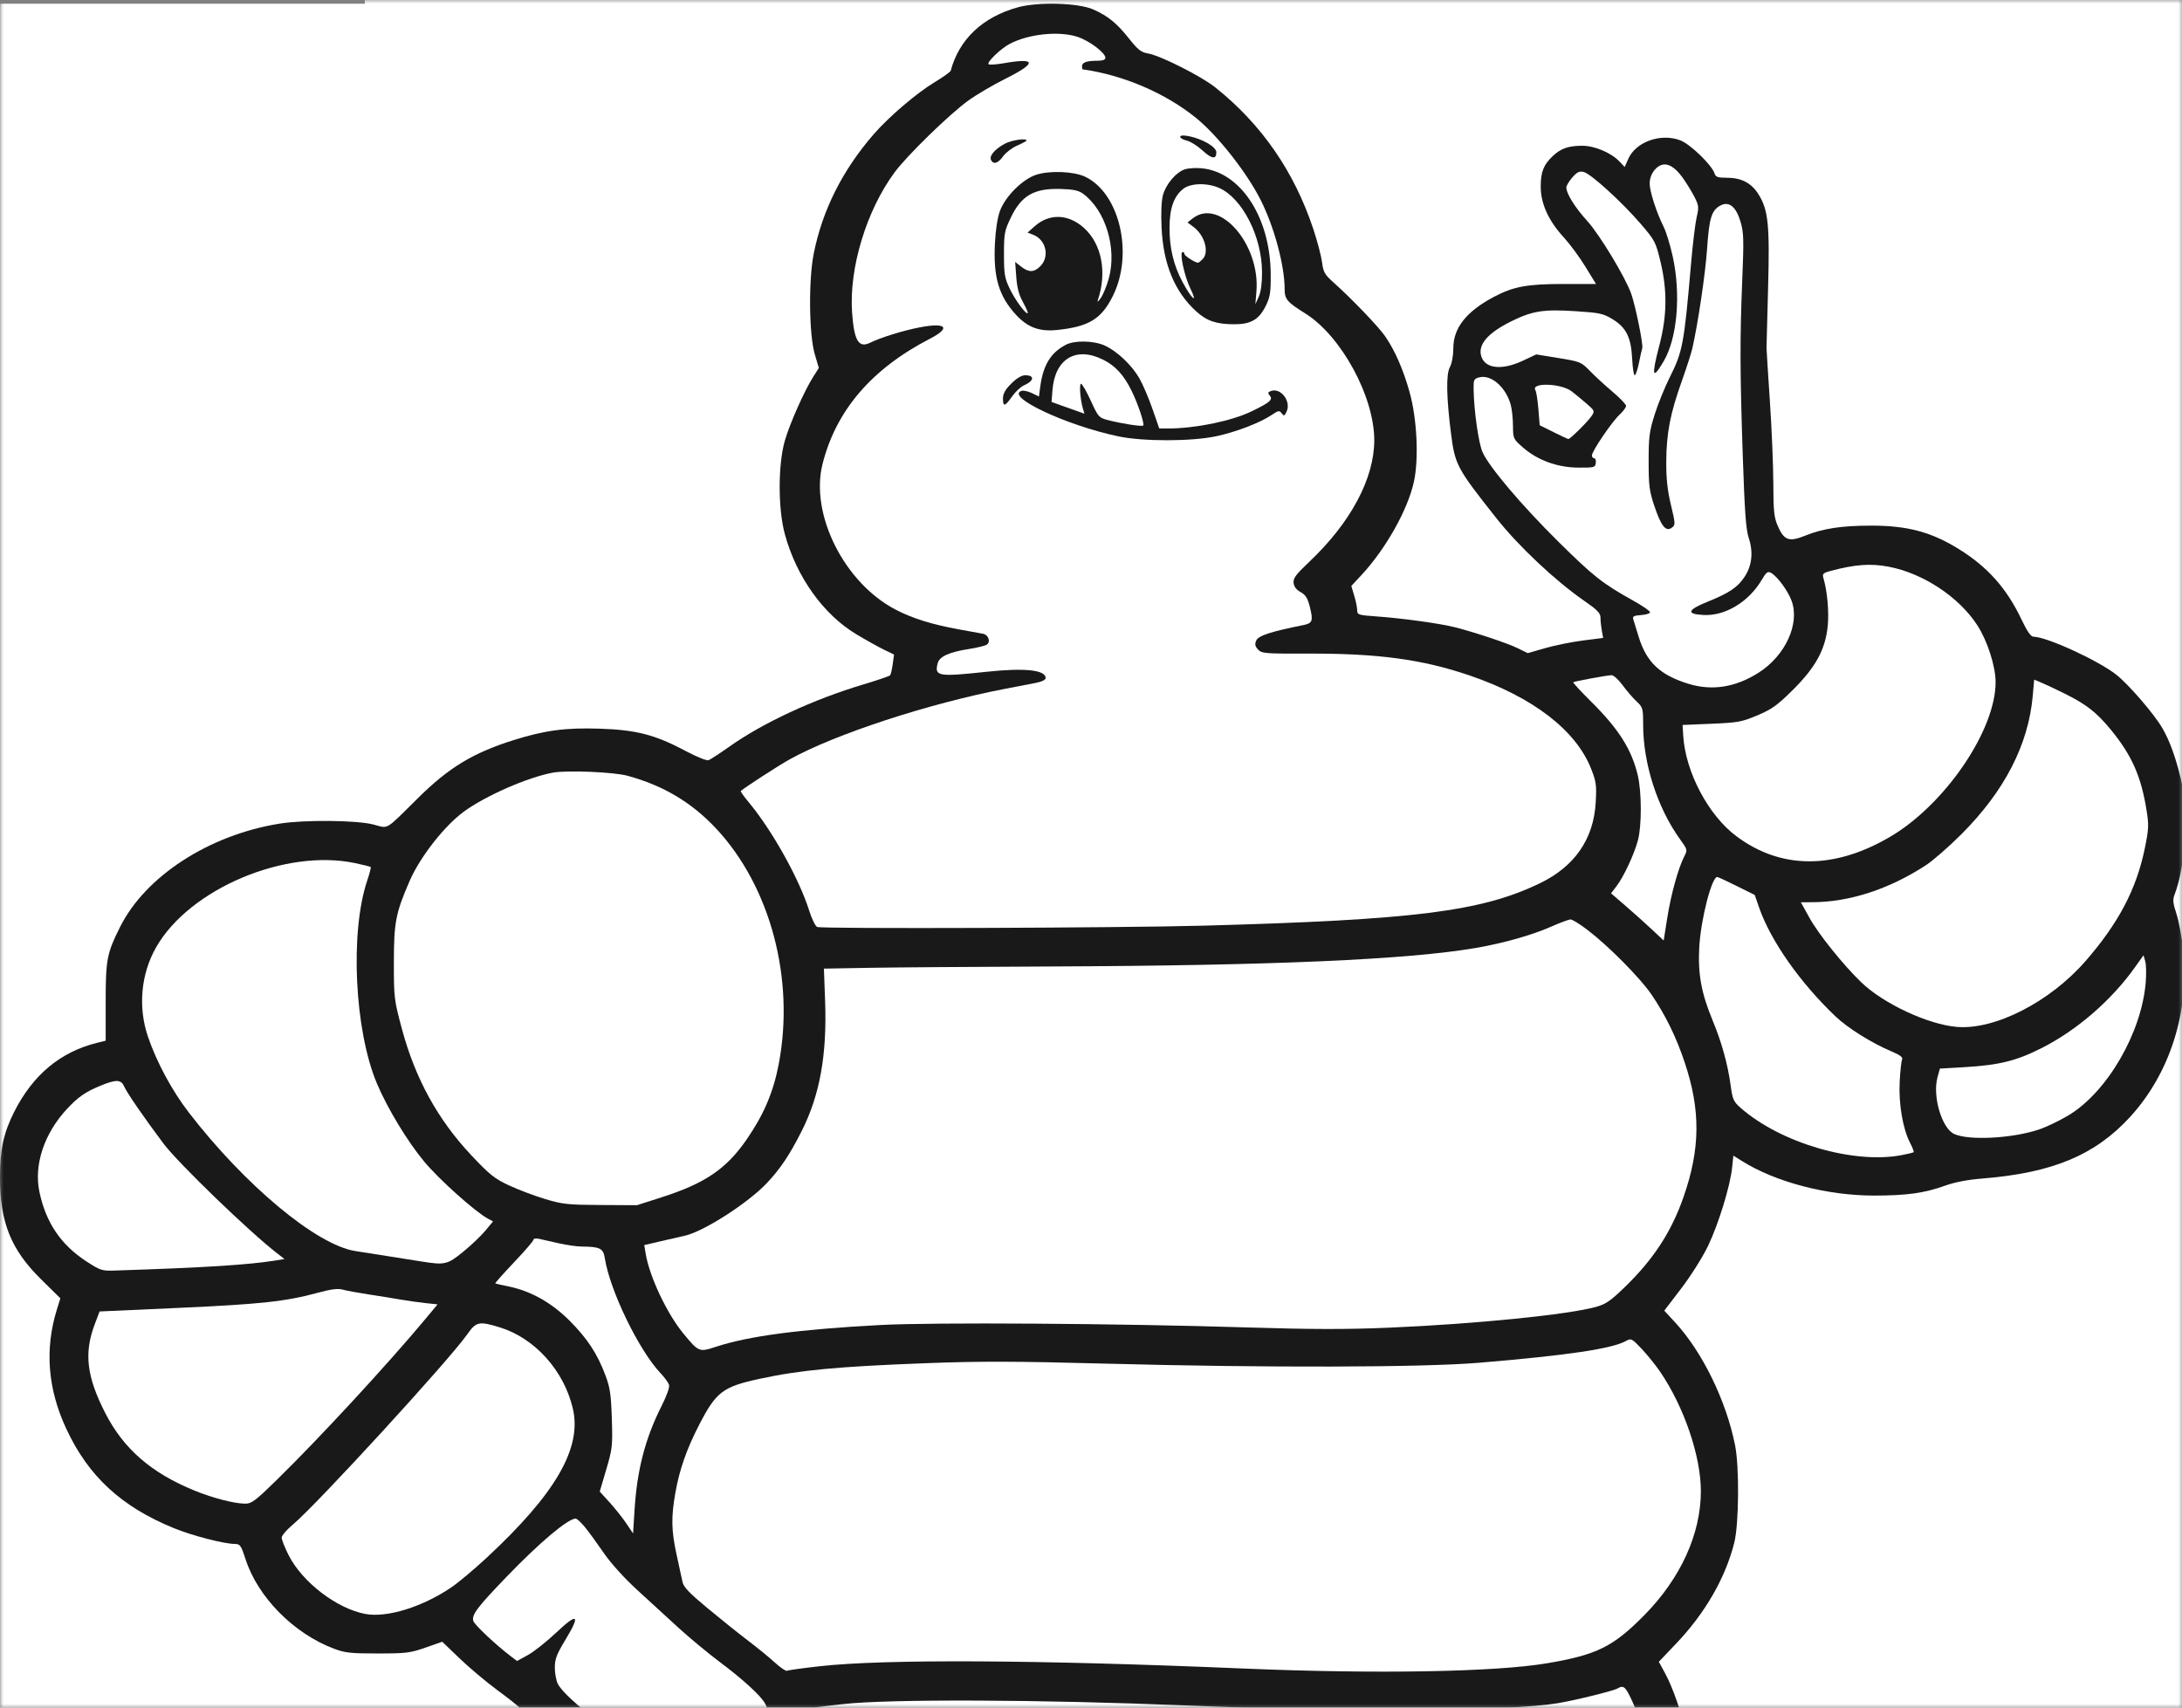 <svg width="299" height="234" viewBox="0 0 299 234" fill="none" xmlns="http://www.w3.org/2000/svg">
<rect x="0" y="0" width="299" height="234" fill="#808080" stroke="none"/>
<mask id="mask0_3_13" style="mask-type:alpha" maskUnits="userSpaceOnUse" x="0" y="0" width="299" height="234">
<rect width="299" height="234" fill="#C4C4C4"/>
</mask>
<g mask="url(#mask0_3_13)">
<path d="M0 1H299V285H0V1Z" fill="#C4C4C4"/>
<path d="M50 -10H310V110H50V-10Z" fill="white"/>
<path d="M50 -10H310V110H50V-10Z" fill="white"/>
<path d="M0.042 0.509H299.439V544H0.042V0.509Z" fill="white"/>
<path fill-rule="evenodd" clip-rule="evenodd" d="M90.669 192.641C88.419 197.095 87.297 201.404 86.952 206.924L86.751 210.14L85.817 208.754C85.312 208.002 84.266 206.687 83.534 205.883L82.183 204.399L83.074 201.377C83.916 198.524 83.958 198.132 83.84 194.416C83.735 191.116 83.595 190.158 82.978 188.509C81.857 185.513 80.504 183.445 78.06 180.993C75.592 178.516 72.714 176.901 69.679 176.288C68.732 176.097 67.93 175.915 67.869 175.877C67.807 175.838 68.956 174.545 70.431 172.991C71.906 171.439 73.104 170.046 73.104 169.886C73.104 169.715 73.439 169.669 73.912 169.775C74.352 169.873 75.583 170.151 76.614 170.385C77.644 170.619 79.053 170.819 79.704 170.823C82.21 170.84 82.663 171.064 82.873 172.395C83.574 176.86 87.545 185.049 90.539 188.203C91.065 188.758 91.589 189.478 91.679 189.771C91.779 190.092 91.37 191.254 90.669 192.641ZM218.103 56.998C217.61 57.747 215.168 60.169 214.912 60.163C214.837 60.161 213.91 59.73 212.88 59.217L210.986 58.274L210.805 56.056C210.705 54.835 210.523 53.674 210.399 53.476C209.724 52.388 213.91 52.513 215.358 53.624C215.853 54.004 216.764 54.753 217.405 55.307C218.519 56.269 218.544 56.33 218.103 56.998ZM298.238 125.221C297.763 123.78 297.714 123.291 297.975 122.614C299.5 118.679 299.909 111.216 298.844 106.752C298.13 103.756 297.317 101.524 296.314 99.79C295.19 97.849 291.706 93.806 289.994 92.457C287.515 90.503 280.437 87.255 278.66 87.255C278.289 87.255 277.787 86.534 276.982 84.843C274.977 80.627 272.363 77.693 268.439 75.253C264.675 72.911 261.393 72.03 256.437 72.03C252.342 72.03 249.79 72.42 247.302 73.427C245.157 74.295 244.458 74.041 243.613 72.085C243.095 70.887 243.01 70.088 242.999 66.234C242.991 63.77 242.779 58.704 242.525 54.933C242.272 51.16 242.066 47.897 242.066 47.652C242.066 47.408 242.162 43.742 242.28 39.499C242.521 30.818 242.307 28.744 240.953 26.603C239.978 25.063 238.613 24.356 236.607 24.356C235.382 24.356 235.1 24.258 234.948 23.774C234.584 22.62 231.622 19.751 230.258 19.233C227.584 18.216 224.178 19.42 223.135 21.75L222.627 22.886L221.951 22.166C220.804 20.942 218.533 19.974 216.807 19.974C214.94 19.974 213.883 20.341 212.796 21.366C211.513 22.577 211.125 23.552 211.125 25.576C211.125 27.907 212.198 30.263 214.293 32.538C215.103 33.417 216.439 35.228 217.238 36.531L218.701 38.916H214.245C209.259 38.916 207.374 39.267 204.692 40.69C200.932 42.686 199.15 44.942 199.15 47.708C199.15 48.733 198.954 49.796 198.664 50.343C198.145 51.32 198.201 54.447 198.825 59.356C199.378 63.701 199.621 64.154 205.065 71.031C208.106 74.873 213.13 79.596 217.084 82.332C218.867 83.563 219.313 84.022 219.313 84.62C219.313 85.025 219.396 85.841 219.494 86.396L219.675 87.421L216.932 87.768C215.428 87.958 213.095 88.427 211.766 88.808L209.343 89.501L207.978 88.831C206.579 88.143 202.27 86.703 199.401 85.965C197.389 85.446 192.16 84.721 188.678 84.477C186.145 84.299 185.977 84.247 185.977 83.636C185.977 83.273 185.799 82.388 185.573 81.639L185.17 80.294L186.493 78.879C189.871 75.266 192.927 69.839 193.755 65.984C194.436 62.804 194.174 57.415 193.16 53.754C192.307 50.675 191.141 48.009 189.8 46.072C188.88 44.743 185.225 40.935 182.718 38.694C181.514 37.617 181.332 37.294 181.16 35.935C181.053 35.094 180.512 33.037 179.969 31.401C177.343 23.497 172.877 17.039 166.538 11.983C164.589 10.427 158.999 7.61 157.293 7.322C156.364 7.166 155.937 6.83 154.725 5.304C153.031 3.169 151.867 2.218 149.829 1.303C147.795 0.39 142.254 0.23 139.469 1.003C134.651 2.339 131.438 5.375 130.277 9.686C130.233 9.852 129.248 10.558 128.107 11.244C125.628 12.731 121.783 16.014 119.699 18.422C115.42 23.366 112.697 28.794 111.506 34.756C110.78 38.389 110.857 45.859 111.648 48.54L112.205 50.425L111.465 51.59C110.22 53.55 108.24 57.997 107.549 60.382C106.601 63.659 106.603 69.756 107.553 73.222C109.158 79.074 112.813 84.19 117.329 86.907C118.666 87.711 120.37 88.663 121.13 89.03L122.509 89.695L122.328 91.027C122.23 91.748 122.064 92.447 121.966 92.552C121.867 92.659 120.197 93.223 118.276 93.801C111.397 95.869 104.549 99.051 99.923 102.329C98.614 103.256 97.351 104.08 97.097 104.172C96.835 104.267 95.495 103.731 93.991 102.93C89.779 100.687 87.224 100.022 82.183 99.855C77.505 99.701 74.68 100.075 70.403 101.416C64.834 103.162 61.505 105.177 57.286 109.354C52.663 113.932 53.316 113.545 51.159 112.985C48.868 112.389 41.662 112.325 38.293 112.869C28.629 114.43 19.947 120.057 16.455 127.024C14.646 130.634 14.482 131.49 14.482 137.285V142.611L13.312 142.9C8.263 144.153 4.494 147.298 1.926 152.401C0.49 155.255 -1.90735e-06 157.531 -1.90735e-06 161.358C-1.90735e-06 167.514 1.503 171.244 5.625 175.307L8.271 177.914L7.813 179.384C6.107 184.857 6.525 190.283 9.073 195.775C12.09 202.276 16.598 206.45 23.783 209.396C26.318 210.436 30.679 211.567 32.194 211.576C32.901 211.582 33.036 211.776 33.645 213.662C35.327 218.874 40.27 223.873 45.784 225.939C47.29 226.503 48.054 226.585 51.758 226.585C55.629 226.585 56.208 226.515 58.303 225.782L60.6 224.977L62.981 227.265C64.291 228.524 66.615 230.477 68.147 231.606C69.679 232.734 71.095 233.857 71.294 234.102C71.496 234.349 72.032 234.699 72.505 234.892C73.097 235.134 73.411 235.516 73.541 236.154C73.92 238.012 75.514 242.463 76.133 243.392C76.484 243.918 77.393 244.763 78.117 245.237L79.454 246.11L79.593 248.287C79.679 249.618 79.973 251.003 80.353 251.85C81.304 253.981 83.687 256.157 86.694 257.643C89.205 258.883 89.369 258.923 91.986 258.923C94.632 258.923 94.72 258.9 96.248 257.828L97.806 256.732L98.01 258.451C98.277 260.704 99.475 264.137 101.089 267.271L102.402 269.821L101.796 270.848C100.931 272.313 99.317 276.339 98.717 278.53C96.912 285.114 96.04 296.002 96.775 302.769C97.4 308.51 99.105 314.903 101.097 318.965L101.845 320.49L101.243 321.877C100.276 324.105 99.488 327.589 98.812 332.61C97.746 340.541 98.334 349.861 100.343 356.904C101.245 360.065 103.263 364.65 104.312 365.917L104.908 366.639L104.233 368.164C102.427 372.24 101.93 378.955 103.169 382.529C103.524 383.555 104.127 384.945 104.491 385.581L105.158 386.745L104.004 388.464C102.589 390.572 101.429 393.095 100.637 395.786C98.791 402.054 98.447 411.492 99.865 416.946C100.127 417.953 100.961 420.024 101.72 421.549L103.097 424.323L101.941 426.209C99.603 430.016 98.741 433.087 98.241 439.382C97.875 443.985 98.228 449.432 99.142 453.276C99.854 456.271 102.311 461.359 104.392 464.148C105.756 465.973 107.999 467.876 110.228 469.093L111.174 469.611L110.983 472.163C110.064 484.365 107.224 496.898 103.711 504.25C101.927 507.986 99.047 511.626 93.12 517.645C87.356 523.496 85.413 525.978 84.871 528.182C83.813 532.482 83.618 536.481 84.361 538.638C85.185 541.03 86.722 542.14 90.844 543.323C95.361 544.621 105.855 543.995 114.154 541.934C118.443 540.869 121.147 539.916 124.57 538.261C127.215 536.983 127.955 536.456 129.992 534.395C132.932 531.423 133.37 531.136 137.297 529.598C141.558 527.929 142.559 527.422 144.426 525.992C146.761 524.204 147.426 522.581 147.399 518.726C147.387 517.095 147.456 514.261 147.55 512.431C147.748 508.575 147.583 507.522 145.743 500.893C143.887 494.21 143.283 490.6 143.091 485.031C142.926 480.233 143.317 473.819 143.863 472.384C144.021 471.968 144.333 471.635 144.566 471.635C145.563 471.635 149.216 469.423 151.556 467.404C155.031 464.406 157.898 460.098 159.243 455.856L159.772 454.191L163.642 457.797L163.241 459.96C162.192 465.617 159.244 477.549 157.766 482.118C155.648 488.664 155.152 491.479 155.376 495.652C155.945 506.218 155.973 506.436 156.88 507.744C158.928 510.691 161.415 511.445 174.253 513.005C182.413 513.997 182.195 513.953 189.959 516.221C197.033 518.287 201.239 519.209 206.307 519.807C216.472 521.003 232.389 521.171 236.858 520.129C241.314 519.09 244.171 517.216 244.796 514.926C245.212 513.401 244.882 508.712 244.297 507.826C244.061 507.469 243.876 506.883 243.876 506.497C243.876 505.574 242.484 503.477 240.98 502.133C238.461 499.882 232.124 496.309 224.855 493.039C218.895 490.36 213.608 487.695 210.93 486.023C203.69 481.502 199.183 476.004 197.549 469.694C197.089 467.919 196.963 464.042 197.338 463.149C197.447 462.889 198.705 462.066 200.152 461.309C203.244 459.693 204.103 459.07 206.976 456.356C210.198 453.311 213.469 448.145 215.018 443.652C216.99 437.939 217.555 428.149 216.16 423.88L215.553 422.021L217.316 419.691C219.53 416.765 220.473 414.893 221.637 411.121C223.031 406.601 223.404 404.184 223.395 399.751C223.386 395.341 222.537 390.204 221.39 387.632L220.761 386.218L222.053 383.721C224.071 379.824 224.399 378.369 224.182 374.237C223.968 370.132 223.409 367.567 222.267 365.446L221.429 363.893L222.307 362.797C222.793 362.19 223.815 360.454 224.599 358.9C228.096 351.978 229.841 342.844 229.448 333.525C229.233 328.422 228.544 324.831 227.094 321.239L226.109 318.799L226.839 317.828C227.967 316.331 229.962 311.866 230.792 308.982C232.365 303.517 233.098 297.638 233.098 290.511C233.098 286.518 232.977 285.146 232.37 282.329C231.165 276.728 229.139 272.493 226.083 269.183L224.827 267.825L225.691 266.577C228.291 262.824 229.736 259.644 230.921 255.068C231.678 252.148 231.733 251.546 231.733 246.249C231.733 241.839 231.613 240.01 231.195 238.095C230.498 234.906 229.242 231.261 228.155 229.276L227.306 227.723L229.634 225.283C233.642 221.081 236.422 216.27 237.645 211.415C238.29 208.858 238.356 201.044 237.758 198.049C236.547 191.974 233.293 185.291 229.59 181.27L228.058 179.606L230.397 176.542C231.689 174.85 233.322 172.26 234.043 170.759C235.483 167.765 237.083 162.564 237.353 159.999L237.527 158.363L238.696 159.097C243.321 162.002 250.393 163.847 256.853 163.836C261.338 163.829 263.703 163.497 266.545 162.476C267.894 161.991 269.608 161.663 271.642 161.5C281.25 160.726 287.055 158.312 291.855 153.093C297.352 147.116 300.066 138.562 299.153 130.075C298.972 128.383 298.559 126.197 298.238 125.221Z" fill="#1A1919"/>
<path fill-rule="evenodd" clip-rule="evenodd" d="M147.629 5.041C149.216 5.55 151.472 7.235 151.472 7.911C151.472 8.195 151.11 8.327 150.33 8.327C148.91 8.327 148.27 8.559 148.27 9.076C148.27 9.297 148.309 9.497 148.353 9.503C153.923 10.278 159.73 12.771 163.921 16.184C166.896 18.607 170.869 23.664 172.763 27.435C174.615 31.123 176.034 36.407 176.034 39.61C176.034 41.003 176.37 41.398 178.847 42.943C183.788 46.023 188.316 54.336 188.316 60.326C188.316 65.577 185.086 71.62 179.404 76.994C177.567 78.733 177.192 79.237 177.261 79.878C177.316 80.396 177.636 80.816 178.222 81.14C178.911 81.522 179.182 81.959 179.491 83.178C179.969 85.064 179.847 85.409 178.625 85.653C174.17 86.544 172.448 87.103 172.156 87.754C171.92 88.281 171.968 88.541 172.387 89.003C172.887 89.552 173.278 89.584 179.377 89.566C188.847 89.54 194.916 90.362 201.323 92.543C210.011 95.498 215.951 100.055 218.038 105.365C218.73 107.126 218.796 107.611 218.661 109.969C218.374 114.988 215.769 118.749 210.986 121.05C202.965 124.909 193.859 126.055 164.924 126.849C153.505 127.162 112.69 127.302 111.982 127.029C111.738 126.935 111.239 125.915 110.881 124.778C109.499 120.396 105.79 113.76 102.557 109.885C101.909 109.108 101.448 108.453 101.511 108.396C102.023 107.925 106.69 104.902 108.195 104.067C114.437 100.6 127.215 96.416 137.743 94.388C139.107 94.126 140.909 93.781 141.753 93.619C142.727 93.435 143.284 93.177 143.284 92.913C143.284 91.806 140.416 91.5 135.236 92.054C128.524 92.772 128.032 92.687 128.491 90.888C128.724 89.975 130.056 89.365 132.73 88.944C133.788 88.778 134.877 88.523 135.153 88.378C135.808 88.034 135.487 86.993 134.679 86.843C134.34 86.779 132.897 86.517 131.448 86.256C127.745 85.588 125.035 84.745 122.732 83.544C115.686 79.871 110.971 70.47 112.715 63.572C114.57 56.233 119.445 50.545 127.41 46.428C130.357 44.905 129.694 44.159 126.018 44.862C123.79 45.288 120.656 46.26 119.251 46.959C117.669 47.747 117.04 46.71 116.763 42.854C116.325 36.753 118.717 28.858 122.594 23.608C124.291 21.311 130.028 15.718 132.646 13.81C133.746 13.008 136.072 11.639 137.798 10.777C142.127 8.614 142.031 7.883 137.519 8.668C136.49 8.847 135.567 8.905 135.458 8.798C135.181 8.522 137.185 6.611 138.411 5.983C141.029 4.64 145.089 4.226 147.629 5.041Z" fill="white"/>
<path fill-rule="evenodd" clip-rule="evenodd" d="M230.6 24.385C231.104 25.09 231.81 26.243 232.179 26.963C232.785 28.143 232.815 28.406 232.499 29.737C232.309 30.544 231.964 33.37 231.736 36.005C230.768 47.181 230.583 48.169 228.795 51.729C228.114 53.087 227.187 55.376 226.734 56.818C226.006 59.141 225.914 59.868 225.914 63.225C225.914 66.553 226.009 67.295 226.706 69.367C227.63 72.113 228.277 72.913 229.088 72.312C229.596 71.934 229.591 71.808 228.963 69.173C228.483 67.161 228.314 65.568 228.329 63.21C228.356 59.341 228.867 56.693 230.447 52.256C231.089 50.453 231.747 48.415 231.896 47.764C232.672 44.379 233.694 37.475 233.925 34.063C234.206 29.903 234.529 28.842 235.716 28.182C236.91 27.517 237.89 28.295 238.511 30.402C238.942 31.86 238.97 32.843 238.743 38.334C238.41 46.407 238.423 50.897 238.819 62.656C239.071 70.144 239.249 72.575 239.63 73.721C240.276 75.663 240.079 77.504 239.06 79.047C238.107 80.49 236.969 81.253 233.962 82.471C231.205 83.586 231.039 84.15 233.433 84.276C236.402 84.432 239.629 82.485 241.412 79.462C242.034 78.408 242.231 78.258 242.678 78.5C243.535 78.962 245.004 80.96 245.509 82.346C246.647 85.484 244.656 89.83 241.007 92.166C237.841 94.193 234.603 94.707 231.344 93.698C227.473 92.501 225.624 90.755 224.553 87.282C224.229 86.228 223.895 85.145 223.81 84.87C223.686 84.464 223.88 84.355 224.855 84.287C225.523 84.242 226.077 84.076 226.109 83.913C226.139 83.752 225.105 83.033 223.797 82.305C219.617 79.981 218.366 78.996 213.576 74.263C208.535 69.282 204.064 64.005 203.154 61.962C202.607 60.734 201.971 56.277 201.929 53.365C201.908 52.034 201.967 51.907 202.687 51.715C204.32 51.278 206.341 53.033 207.018 55.473C207.179 56.057 207.315 57.331 207.324 58.33C207.338 60.104 207.358 60.151 208.674 61.305C210.683 63.068 213.381 64.055 216.25 64.079C218.449 64.097 218.593 64.059 218.673 63.447C218.719 63.086 218.619 62.795 218.449 62.795C218.274 62.795 218.143 62.629 218.143 62.407C218.143 61.828 220.845 57.84 221.903 56.855C222.404 56.388 222.822 55.829 222.822 55.626C222.822 55.42 222 54.558 220.998 53.712C219.995 52.866 218.602 51.586 217.906 50.869C216.674 49.601 216.556 49.552 213.576 49.067L210.512 48.568L208.703 49.419C205.861 50.755 203.583 50.547 203.004 48.9C202.443 47.302 203.801 45.67 207.031 44.061C209.954 42.606 211.487 42.359 215.859 42.642C219.23 42.861 219.692 42.961 220.984 43.751C222.847 44.891 223.51 46.238 223.657 49.178C223.719 50.425 223.874 51.424 224.005 51.424C224.136 51.424 224.393 50.675 224.577 49.76C224.76 48.845 224.969 47.921 225.039 47.708C225.195 47.233 224.121 41.939 223.524 40.248C222.732 38.002 219.19 32.138 217.51 30.292C215.82 28.433 214.634 26.535 214.634 25.688C214.634 25.449 215.014 24.814 215.456 24.315C216.119 23.566 216.423 23.423 217.029 23.573C218.002 23.815 222.253 27.684 224.807 30.652C226.78 32.944 226.887 33.148 227.544 35.894C228.483 39.81 228.438 43.27 227.397 47.264C226.268 51.59 226.414 52.16 227.971 49.51C229.832 46.343 230.352 40.414 229.226 35.2C228.89 33.647 228.321 31.784 227.964 31.068C226.98 29.099 226.053 26.218 226.053 25.133C226.053 24.051 226.73 22.962 227.611 22.628C228.51 22.287 229.531 22.886 230.6 24.385Z" fill="white"/>
<path fill-rule="evenodd" clip-rule="evenodd" d="M258.776 77.653C263.51 78.546 268.453 81.812 270.964 85.702C272.34 87.835 273.455 91.304 273.458 93.467C273.47 100.09 266.49 110.303 258.943 114.708C251.284 119.177 244.034 119.139 237.945 114.598C234.089 111.724 230.95 105.781 230.65 100.789L230.565 99.347L234.518 99.18C238.167 99.027 238.654 98.938 240.812 98.029C242.788 97.198 243.541 96.658 245.658 94.559C248.816 91.427 250.15 88.974 250.46 85.73C250.645 83.788 250.388 80.998 249.856 79.185C249.694 78.634 249.836 78.503 250.893 78.223C254.207 77.346 256.335 77.192 258.776 77.653Z" fill="white"/>
<path fill-rule="evenodd" clip-rule="evenodd" d="M222.335 93.883C222.904 94.659 223.749 95.642 224.257 96.116C225.119 96.922 225.161 97.072 225.161 99.319C225.161 104.643 227.117 110.712 230.22 115.015C231.24 116.431 231.251 116.475 230.8 117.346C229.981 118.93 228.983 122.531 228.472 125.749L227.974 128.882L226.345 127.357C225.45 126.519 223.824 125.063 222.739 124.126L220.761 122.421L221.503 121.45C222.498 120.151 223.925 117.095 224.445 115.155C224.979 113.161 224.969 108.554 224.426 106.252C223.59 102.708 221.819 99.906 218.06 96.176C216.64 94.766 215.52 93.555 215.581 93.495C215.706 93.37 220.037 92.567 220.817 92.525C221.098 92.508 221.765 93.107 222.335 93.883Z" fill="white"/>
<path fill-rule="evenodd" clip-rule="evenodd" d="M282.921 95.048C285.873 96.518 287.251 97.588 289.167 99.901C292.113 103.459 293.405 106.363 294.159 111.133C294.466 113.076 294.437 113.656 293.901 116.264C292.747 121.866 290.3 126.516 285.772 131.711C280.889 137.313 273.344 141.168 268.132 140.722C264.178 140.384 258.05 137.522 255.044 134.607C252.509 132.151 249.185 128.007 247.937 125.749L246.772 123.641L248.332 123.637C253.428 123.621 258.857 121.855 263.9 118.571C264.864 117.943 267.043 116.042 268.738 114.35C274.667 108.432 277.955 102.064 278.548 95.353L278.743 93.135L279.802 93.578C280.388 93.824 281.779 94.48 282.921 95.048Z" fill="white"/>
<path fill-rule="evenodd" clip-rule="evenodd" d="M85.999 106.31C90.9 107.647 94.789 109.966 98.135 113.546C105.57 121.502 108.933 134.151 106.713 145.8C105.972 149.682 104.657 152.765 102.277 156.2C99.516 160.183 96.609 162.159 90.733 164.048L87.28 165.157L82.309 165.129C77.797 165.104 77.094 165.029 74.706 164.312C73.257 163.877 71.041 163.041 69.776 162.453C67.771 161.521 67.113 160.998 64.605 158.335C59.991 153.436 56.908 147.824 55.067 140.974C54.009 137.035 53.972 136.731 53.972 131.961C53.972 126.387 54.211 125.141 56.141 120.701C57.55 117.457 60.878 113.196 63.524 111.25C66.491 109.067 72.269 106.531 75.75 105.882C77.671 105.523 84.098 105.792 85.999 106.31Z" fill="white"/>
<path fill-rule="evenodd" clip-rule="evenodd" d="M48.68 118.281C49.794 118.516 50.735 118.754 50.797 118.816C50.858 118.876 50.646 119.702 50.327 120.646C47.937 127.724 48.572 141.168 51.642 148.462C53.077 151.873 55.841 156.437 58.141 159.195C60.2 161.663 65.152 166.091 66.894 167.02L67.562 167.376L66.504 168.651C65.923 169.352 64.554 170.653 63.469 171.539C61.283 173.319 60.962 173.389 57.592 172.842C56.545 172.672 54.459 172.342 52.928 172.104C51.396 171.867 49.484 171.566 48.652 171.432C43.344 170.573 33.576 162.439 25.896 152.483C23.57 149.467 21.486 145.605 20.282 142.083C18.889 138.006 19.303 133.472 21.403 129.797C25.976 121.797 39.1 116.256 48.68 118.281Z" fill="white"/>
<path fill-rule="evenodd" clip-rule="evenodd" d="M238 121.422L240.451 122.642L241.059 124.39C242.637 128.925 246.661 134.657 251.507 139.272C253.201 140.886 256.464 142.929 259.165 144.068C260.391 144.586 260.784 144.888 260.641 145.204C260.535 145.439 260.386 146.826 260.313 148.267C260.161 151.263 260.741 154.672 261.726 156.588C262.069 157.254 262.291 157.829 262.228 157.891C262.167 157.953 261.421 158.134 260.558 158.298C253.958 159.548 243.986 156.619 238.529 151.828C237.539 150.959 237.417 150.68 237.144 148.684C236.757 145.834 235.905 142.777 234.682 139.837C233.135 136.121 232.644 133.433 232.85 129.797C233.068 125.943 234.57 120.114 235.326 120.182C235.448 120.193 236.663 120.756 238 121.422Z" fill="white"/>
<path fill-rule="evenodd" clip-rule="evenodd" d="M217.558 127.45C220.482 129.693 224.78 134.039 226.323 136.315C228.243 139.148 229.692 142.111 230.86 145.605C233.053 152.154 233.002 157.447 230.68 164.075C229.009 168.846 226.563 172.588 222.627 176.398C220.706 178.258 220.048 178.711 218.729 179.083C214.928 180.154 202.241 181.431 190.378 181.937C184.455 182.19 179.794 182.182 170.772 181.902C153.032 181.353 127.816 181.189 120.615 181.575C109.42 182.175 102.606 183.08 98.057 184.571C95.798 185.312 95.751 185.291 93.643 182.74C91.398 180.022 89 174.947 88.48 171.813L88.282 170.621L90.412 170.122C91.582 169.848 93.133 169.493 93.852 169.335C96.377 168.781 102.43 164.908 105.02 162.19C106.905 160.209 108.183 158.307 109.863 154.979C112.349 150.05 113.336 144.552 113.064 137.147L112.901 132.737L119.097 132.626C122.507 132.566 133.649 132.482 143.869 132.442C174.308 132.322 192.864 131.514 202.27 129.897C206.001 129.256 209.96 128.135 212.545 126.988C213.771 126.444 214.974 125.998 215.219 125.998C215.461 125.998 216.527 126.66 217.558 127.45Z" fill="white"/>
<path fill-rule="evenodd" clip-rule="evenodd" d="M294.029 134.624C293.46 141.557 288.733 149.681 283.422 152.855C282.168 153.603 280.349 154.471 279.328 154.807C275.652 156.017 269.745 156.315 267.771 155.39C266.076 154.597 264.789 150.209 265.495 147.63L265.822 146.437L269.108 146.246C273.953 145.962 276.309 145.379 279.829 143.59C284.62 141.156 289.314 137.089 292.519 132.599L293.726 130.907L293.963 131.725C294.092 132.173 294.122 133.486 294.029 134.624Z" fill="white"/>
<path fill-rule="evenodd" clip-rule="evenodd" d="M17.025 148.906C17.391 149.753 19.79 153.232 22.416 156.726C24.429 159.405 34.171 168.811 37.986 171.759L38.989 172.534L37.986 172.697C34.058 173.335 28.212 173.705 15.624 174.113C13.993 174.167 13.73 174.081 11.892 172.891C8.353 170.601 6.297 167.57 5.401 163.327C4.623 159.639 6.046 155.345 9.159 151.984C10.671 150.352 11.697 149.635 13.702 148.807C15.93 147.887 16.595 147.907 17.025 148.906Z" fill="white"/>
<path fill-rule="evenodd" clip-rule="evenodd" d="M50.464 177.374C51.911 177.593 53.896 177.914 54.849 178.081C55.797 178.247 57.358 178.468 58.275 178.566L59.959 178.746L58.227 180.827C53.121 186.955 43.712 197.14 37.931 202.795C34.979 205.682 34.472 206.063 33.586 206.056C32.092 206.044 29.159 205.287 26.652 204.264C20.748 201.857 16.941 198.554 14.438 193.667C11.868 188.647 11.484 185.423 12.984 181.464L13.646 179.717L24.591 179.223C35.759 178.718 39.176 178.345 43.584 177.146C45.366 176.661 46.309 176.543 46.94 176.722C47.42 176.859 49.015 177.154 50.464 177.374Z" fill="white"/>
<path fill-rule="evenodd" clip-rule="evenodd" d="M68.482 181.895C73.282 183.369 77.283 187.815 78.499 193.029C79.763 198.446 76.14 204.698 66.615 213.534C64.972 215.059 62.824 216.858 61.882 217.501C57.926 220.196 53.059 221.714 50.101 221.177C46.174 220.462 41.404 216.808 39.532 213.08C39.017 212.054 38.599 210.992 38.599 210.709C38.599 210.429 39.295 209.616 40.131 208.92C43.362 206.228 61.588 186.345 64.026 182.851C65.243 181.108 65.641 181.023 68.482 181.895Z" fill="white"/>
<path fill-rule="evenodd" clip-rule="evenodd" d="M227.475 187.954C230.764 192.78 233.07 199.535 233.07 204.345C233.07 210.196 230.298 216.283 225.339 221.317C221.062 225.659 218.84 226.763 212.045 227.919C204.914 229.132 188.567 229.417 170.326 228.645C142.115 227.451 121.25 227.339 112.316 228.335C110.004 228.593 107.992 228.873 107.846 228.957C107.702 229.041 106.956 228.536 106.203 227.848C105.448 227.157 103.767 225.783 102.486 224.811C101.189 223.828 98.712 221.843 96.93 220.36C94.395 218.251 93.672 217.487 93.518 216.754C93.411 216.244 93.049 214.578 92.715 213.052C91.987 209.728 91.953 207.922 92.556 204.511C93.107 201.392 94.093 198.575 95.778 195.303C98.134 190.726 99.032 190.04 104.101 188.945C109.653 187.746 114.767 187.266 126.909 186.805C134.353 186.524 139.107 186.535 151.612 186.869C173.305 187.447 194.919 187.395 202.659 186.748C214.857 185.727 220.889 184.831 222.822 183.754C223.512 183.369 223.612 183.42 224.953 184.834C225.714 185.639 226.869 187.067 227.475 187.954Z" fill="white"/>
<path fill-rule="evenodd" clip-rule="evenodd" d="M80.205 209.336C80.756 210.021 81.913 211.61 82.768 212.858C83.699 214.216 85.51 216.222 87.266 217.836C88.881 219.323 91.457 221.682 92.989 223.078C94.52 224.473 97.027 226.553 98.558 227.698C101.817 230.134 104.294 232.405 104.85 233.464C105.237 234.201 105.228 234.21 104.337 234.074C103.53 233.95 103.457 233.995 103.669 234.49C104.782 237.096 104.829 237.42 104.46 239.87C104.263 241.173 104.043 242.318 103.975 242.393C103.906 242.47 103.536 242.172 103.15 241.728C102.262 240.708 101.706 240.979 102.073 242.255C102.672 244.335 102.434 245.48 101.024 247.303C99.501 249.272 94.051 254.334 93.044 254.715C92.097 255.073 91.201 255.037 90.454 254.612C90.114 254.418 89.173 253.903 88.338 253.453C84.885 251.593 83.488 249.567 83.674 246.693C83.795 244.806 84.707 243.031 85.553 243.031C85.781 243.031 86.471 243.586 87.071 244.252C88.073 245.363 88.162 245.597 88.074 246.873C88 247.926 88.082 248.318 88.407 248.453C88.641 248.551 89.127 249.244 89.467 249.965C90.158 251.431 90.381 251.407 90.525 249.854C90.672 248.27 91.095 247.937 92.821 248.044C94.13 248.124 94.307 248.067 94.381 247.538C94.445 247.084 94.186 246.82 93.295 246.429C92.037 245.878 90.616 244.557 86.867 240.452C85.525 238.983 83.337 236.948 82.044 235.967C79.036 233.685 76.976 231.772 76.451 230.773C76.221 230.336 76.028 229.318 76.028 228.541C76.028 227.34 76.263 226.725 77.501 224.673C79.575 221.234 79.178 220.938 76.223 223.721C74.887 224.98 73.139 226.364 72.324 226.808L70.849 227.612L70.013 226.98C67.952 225.421 64.986 222.628 64.853 222.121C64.627 221.264 65.384 220.263 69.444 216.047C73.933 211.388 77.782 208.142 78.869 208.101C79.055 208.094 79.649 208.642 80.205 209.336Z" fill="white"/>
<path fill-rule="evenodd" clip-rule="evenodd" d="M223.642 233.075C227.014 240.342 227.56 248.231 225.167 255.123C222.925 261.585 218.89 266.664 212.74 270.767C202.644 277.503 189.458 280.493 178.067 278.628C176.063 278.299 172.972 277.894 171.204 277.726C169.442 277.559 166.4 277.277 164.478 277.102C162.551 276.927 158.657 276.531 155.844 276.224C149.83 275.567 139.413 274.639 133.203 274.205C121.896 273.416 114.959 272.089 110.618 269.883C107.907 268.507 104.826 263.222 103.354 257.425C102.34 253.432 102.387 252.851 103.849 251.268C104.95 250.075 106.733 246.761 106.743 245.888C106.744 245.689 107.057 244.917 107.438 244.168C108.331 242.416 109.67 237.125 109.67 235.35C109.67 234.157 109.531 234.201 115.519 233.523C121.824 232.809 142.644 232.892 162.584 233.709C184.975 234.627 206.892 234.495 213.437 233.404C215.887 232.995 221.065 231.719 221.653 231.378C222.483 230.896 222.728 231.106 223.642 233.075Z" fill="white"/>
<path fill-rule="evenodd" clip-rule="evenodd" d="M82.824 239.981L84.523 241.451L83.882 241.967C83.121 242.579 81.543 242.6 80.401 242.012C79.451 241.523 78.895 240.591 78.101 238.15C77.804 237.235 77.45 236.225 77.316 235.904C77.067 235.308 79.538 237.136 82.824 239.981Z" fill="white"/>
<path fill-rule="evenodd" clip-rule="evenodd" d="M221.888 273.149C224.618 276.262 226.298 279.945 227.354 285.131C228.19 289.242 228.241 291.204 227.644 296.557C226.943 302.852 225.613 308.002 223.733 311.699C222.435 314.251 219.581 318.046 218.227 319.023C211.245 324.055 194.193 327.516 180.045 326.772L176.09 326.563L177.934 323.763C181.072 318.998 183.438 312.808 184.963 305.376C186.13 299.691 186.249 291.355 185.236 286.295L185.058 285.408L188.651 285.032C199.818 283.86 211.244 279.595 218.477 273.897C219.647 272.975 220.711 272.194 220.817 272.179C220.925 272.163 221.401 272.595 221.888 273.149Z" fill="white"/>
<path fill-rule="evenodd" clip-rule="evenodd" d="M107.777 274.806C109.085 275.615 112.372 276.696 115.602 277.379C119.319 278.165 124.291 278.75 133.203 279.449C141.168 280.072 148.249 280.723 152.196 281.191C155.844 281.624 162.745 282.301 165.647 282.51C169.908 282.817 176.14 283.749 177.456 284.274C178.9 284.852 179.337 285.574 180.127 288.708C181.352 293.563 181.181 298.303 179.541 304.988C177.26 314.278 174.262 320.202 169.519 324.788C167.069 327.158 166.037 327.733 162.445 328.733C154.836 330.852 144.843 331.466 135.989 330.359C129.973 329.607 119.325 326.504 114.544 324.108C108.346 321.002 105.138 316.247 102.881 306.818C102.111 303.6 101.994 302.52 101.858 297.361C101.718 292.036 101.769 291.175 102.444 287.308C102.85 284.978 103.508 281.97 103.91 280.61C104.678 278.003 106.279 274.204 106.607 274.204C106.713 274.204 107.248 274.479 107.777 274.806Z" fill="white"/>
<path fill-rule="evenodd" clip-rule="evenodd" d="M222.535 325.038C222.846 325.773 223.377 327.701 223.718 329.337C224.894 334.989 224.057 344.562 221.83 350.94C220.756 354.02 219.068 357.446 217.802 359.123C216.537 360.796 213.854 363.02 211.571 364.288C207.951 366.297 201.406 368.196 195.781 368.869C188.54 369.735 177.147 368.161 172.248 365.617C169.462 364.169 169.462 364.169 170.35 362.423C172.096 358.982 173.961 352.882 174.97 347.309C175.609 343.786 176.119 336.457 175.893 334.051L175.701 331.999H184.418C192.968 331.999 195.038 331.855 201.629 330.801C205.194 330.231 210.474 328.884 213.604 327.75C216.5 326.7 220.593 324.728 221.073 324.151C221.655 323.456 221.933 323.624 222.535 325.038Z" fill="white"/>
<path fill-rule="evenodd" clip-rule="evenodd" d="M111.481 329.136C116.92 331.864 126.797 334.735 134.512 335.83C138.526 336.399 149.801 336.471 154.257 335.954C160.663 335.212 166.739 333.786 168.961 332.501C169.686 332.084 170.313 331.882 170.449 332.028C171.168 332.796 170.911 340.292 169.995 345.256C168.578 352.938 166.162 359.042 162.511 364.169C159.63 368.215 156.429 370.529 152.252 371.59C145.373 373.336 132.786 373.396 124.57 371.723C117.997 370.384 113.522 367.861 109.841 363.421C104.874 357.428 102.458 345.478 103.945 334.246C104.302 331.556 105.181 327.34 105.704 325.815C105.786 325.574 106.44 325.903 107.665 326.799C108.675 327.539 110.394 328.592 111.481 329.136Z" fill="white"/>
<path fill-rule="evenodd" clip-rule="evenodd" d="M217.83 369.439C219.372 373.017 219.352 376.122 217.765 379.451C216.391 382.335 214.985 383.972 212.295 385.82C206.962 389.483 199.346 391.649 191.826 391.642C180.797 391.632 170.561 387.036 167.514 380.726C166.496 378.619 166.118 373.024 166.867 371.159C167.135 370.493 167.494 370.03 167.68 370.112C175.36 373.453 180.826 374.487 190.824 374.487C195.864 374.487 197.611 374.37 200.683 373.829C206.613 372.784 212.475 370.815 215.526 368.843C216.25 368.375 216.915 367.991 217.016 367.983C217.114 367.975 217.483 368.635 217.83 369.439Z" fill="white"/>
<path fill-rule="evenodd" clip-rule="evenodd" d="M111.286 372.664C114.75 375.22 119.139 376.703 126.463 377.79C131.143 378.484 145.391 378.478 149.885 377.781C154.313 377.094 156.242 376.57 158.63 375.407C159.772 374.851 160.774 374.49 160.878 374.597C161.466 375.204 161.819 378.535 161.517 380.616C160.984 384.277 159.223 386.944 155.817 389.253C152.195 391.706 149.049 392.289 139.469 392.277C130.863 392.267 126.227 391.673 119.752 389.753C113.318 387.846 109.244 384.049 107.833 378.647C107.528 377.483 107.547 376.899 107.95 375.013C108.582 372.046 108.975 371.089 109.448 371.364C109.646 371.479 110.478 372.068 111.286 372.664Z" fill="white"/>
<path fill-rule="evenodd" clip-rule="evenodd" d="M167.207 389.526C170.464 392.46 176.564 395.127 182.942 396.408C186.674 397.158 197.326 397.155 200.877 396.404C206.502 395.213 211.284 393.466 214.439 391.447C215.358 390.859 216.173 390.378 216.25 390.378C216.727 390.378 217.631 394.01 218.272 398.504C218.722 401.655 216.615 410.013 214.484 413.535C210.435 420.222 204.442 424.146 195.335 426.072C192.494 426.672 186.788 426.685 184.084 426.096C177.567 424.679 171.56 421.651 167.429 417.702L165.509 415.864L165.968 413.396C166.284 411.697 166.439 409.07 166.464 404.966C166.505 398.255 166.265 396.766 164.458 392.568L163.419 390.156L164.241 388.977C164.686 388.34 165.107 387.792 165.16 387.784C165.214 387.776 166.12 388.548 167.207 389.526Z" fill="white"/>
<path fill-rule="evenodd" clip-rule="evenodd" d="M110.701 392.16C116.149 395.889 129.778 398.325 142.421 397.833C150.748 397.508 154.671 396.814 157.515 395.165C158.184 394.777 158.817 394.454 158.908 394.454C159.239 394.454 160.769 398.143 161.161 399.89C162.068 403.918 161.304 411.926 159.556 416.725C157.162 423.299 151.5 428.234 144.76 429.622C140.011 430.6 129.666 429.989 121.2 428.226C114.544 426.842 112.661 425.967 109.745 422.908C106.55 419.558 104.627 415.198 104.205 410.346C103.833 406.074 105.067 399.076 106.891 395.12C107.823 393.095 108.945 391.265 109.253 391.265C109.33 391.265 109.977 391.664 110.701 392.16Z" fill="white"/>
<path fill-rule="evenodd" clip-rule="evenodd" d="M165.452 423.698C169.983 427.337 175.785 430.024 181.939 431.33C185.253 432.034 194.195 432.037 197.368 431.338C202.436 430.219 207.057 428.482 209.565 426.752C210.29 426.252 210.914 425.897 210.962 425.959C211.108 426.144 211.699 428.677 211.875 429.87C212.108 431.452 211.048 437.829 210.06 440.796C209.229 443.292 207.088 447.261 205.245 449.727C203.701 451.789 200.57 454.414 197.924 455.862C193.552 458.256 186.79 459.928 182.998 459.556C179.227 459.185 174.42 457.489 170.215 455.044C167.542 453.49 163.676 449.856 162.314 447.619L161.303 445.955L161.376 441.989C161.46 437.386 160.949 433.922 159.717 430.756L158.908 428.677L160.634 426.347C161.58 425.071 162.569 423.591 162.821 423.074C163.077 422.548 163.329 422.132 163.392 422.132C163.453 422.132 164.367 422.826 165.452 423.698Z" fill="white"/>
<path fill-rule="evenodd" clip-rule="evenodd" d="M112.233 431.764C118.606 434.168 130.418 435.735 140.026 435.454C146.821 435.256 149.983 434.61 153.338 432.735C154.33 432.181 154.447 432.281 155.216 434.389C156.268 437.277 156.582 440.38 156.193 444.097C154.893 456.577 148.494 465.5 139.051 468.005C135.022 469.073 126.13 468.724 119.891 467.252C114.933 466.082 110.849 463.41 108.232 459.627C106.885 457.68 104.766 453.165 104.248 451.141C103.458 448.05 103.132 444.54 103.341 441.379C103.663 436.526 104.483 433.332 106.158 430.424L107.053 428.871L108.821 430.008C109.796 430.634 111.327 431.423 112.233 431.764Z" fill="white"/>
<path fill-rule="evenodd" clip-rule="evenodd" d="M170.41 461.687C175.439 464.174 178.012 464.76 183.945 464.775C186.59 464.781 189.433 464.686 190.252 464.564L191.742 464.342L191.925 467.698C192.221 473.16 194.02 477.692 197.708 482.257C201.822 487.352 206.057 490.377 215.526 494.985C228.364 501.234 232.213 503.206 235.215 505.074C238.78 507.293 239.074 507.578 239.286 509.019C239.448 510.13 239.448 510.13 237.916 510.822C235.344 511.989 232.457 512.433 226.33 512.604C217.809 512.843 207.075 512.149 200.459 510.931C197.574 510.4 194.277 509.53 189.959 508.161C184.753 506.511 183.151 506.154 178.374 505.585C168.265 504.38 162.908 503.363 161.776 502.434C161.517 502.221 161.406 501.574 161.442 500.491C161.476 499.494 161.313 498.453 161.016 497.788C159.914 495.308 160.482 491.631 163.3 483.006C164.434 479.539 168.432 462.663 168.432 461.347C168.432 460.717 168.46 460.723 170.41 461.687Z" fill="white"/>
<path fill-rule="evenodd" clip-rule="evenodd" d="M118.499 472.23C122.752 473.423 124.959 473.695 131.838 473.872L138.661 474.048L138.482 474.935C138.074 476.96 137.962 485.363 138.297 488.968C138.729 493.639 139.415 496.845 141.31 503.057C142.58 507.217 142.803 508.324 142.923 511.086C143.034 513.637 142.965 514.52 142.588 515.426C142.328 516.05 142.115 517.201 142.115 517.978V519.391L140.43 520.224C139.503 520.682 137.491 521.531 135.96 522.111C132.618 523.379 131.784 523.951 129.853 526.297C128.173 528.341 126.547 529.552 123.846 530.774C119.752 532.626 110.116 535.003 103.794 535.72C98.837 536.283 91.236 535.59 88.839 534.355C87.892 533.869 87.892 533.869 88.498 532.537C90.877 527.307 90.763 527.461 96.654 521.444C105.913 511.987 108.775 507.471 111.421 498.149C113.223 491.798 115.797 477.053 115.797 473.077C115.797 472.273 115.926 471.635 116.09 471.635C116.251 471.635 117.329 471.902 118.499 472.23Z" fill="white"/>
<path fill-rule="evenodd" clip-rule="evenodd" d="M165.73 506.136C167.14 506.38 170.66 506.845 173.556 507.171C182.05 508.125 183.114 508.339 190.824 510.662C196.17 512.272 201.249 513.376 206.168 513.999C211.71 514.699 221.123 515.117 227.362 514.937C233.404 514.764 236.286 514.342 238.807 513.262C240.712 512.445 240.311 513.212 238.306 514.219C235.456 515.649 232.82 516.007 225.161 515.999C211.377 515.986 202.778 514.791 191.38 511.306C186.218 509.727 182.83 509.058 175.589 508.181C167.373 507.188 162.805 506.297 162.382 505.608C162.264 505.416 162.375 505.375 162.682 505.497C162.952 505.605 164.311 505.89 165.73 506.136Z" fill="white"/>
<path fill-rule="evenodd" clip-rule="evenodd" d="M141.029 522.637C140.639 523.025 133.005 526.151 132.841 525.989C132.632 525.784 133.815 525.22 137.575 523.734C141.474 522.192 141.474 522.192 141.029 522.637Z" fill="white"/>
<path fill-rule="evenodd" clip-rule="evenodd" d="M124.57 532.926C124.57 533.271 121.785 534.58 119.027 535.534C112.149 537.908 103.919 539.581 99.115 539.581C94.492 539.581 89.755 538.635 88.839 537.529C88.486 537.102 88.533 537.076 89.341 537.257C97.142 539.009 104.491 538.648 114.767 536.012C118.109 535.154 122.844 533.602 124.486 532.826C124.536 532.803 124.57 532.843 124.57 532.926Z" fill="white"/>
<path fill-rule="evenodd" clip-rule="evenodd" d="M161.72 18.755C161.72 18.923 162.124 19.152 162.627 19.267C163.129 19.383 164.087 19.986 164.784 20.624C166.065 21.798 166.677 21.875 166.677 20.862C166.677 20.517 166.205 20.034 165.425 19.585C164.06 18.799 161.72 18.274 161.72 18.755Z" fill="#1A1919"/>
<path fill-rule="evenodd" clip-rule="evenodd" d="M137.743 19.67C136.406 20.367 135.565 21.306 135.781 21.86C136.067 22.597 136.755 22.415 137.459 21.417C137.81 20.92 138.689 20.248 139.386 19.947C140.082 19.645 140.667 19.329 140.667 19.253C140.667 18.905 138.661 19.19 137.743 19.67Z" fill="#1A1919"/>
<path fill-rule="evenodd" clip-rule="evenodd" d="M162.389 23.195C161.184 23.564 159.772 25.216 159.358 26.741C159.147 27.516 159.077 29.21 159.171 31.207C159.405 36.199 160.956 39.955 163.893 42.648C165.35 43.985 166.677 44.435 169.156 44.435C171.412 44.435 172.512 43.794 173.436 41.939C174.041 40.727 174.14 40.109 174.127 37.613C174.087 29.848 170.071 23.63 164.728 23.065C163.949 22.982 162.893 23.041 162.389 23.195Z" fill="#1A1919"/>
<path fill-rule="evenodd" clip-rule="evenodd" d="M167.096 25.771C170.269 27.208 172.926 32.455 172.937 37.308C172.942 38.833 172.785 39.991 172.485 40.663L172.024 41.689L172.167 39.943C172.697 33.481 167.112 27.062 163.447 29.921L162.723 30.485L163.531 31.086C165.09 32.245 165.742 34.564 164.78 35.533C164.531 35.782 164.245 36.005 164.172 36.005C163.782 36.005 162.306 35.061 162.306 34.812C162.306 34.646 162.205 34.535 162.055 34.535C161.585 34.535 162.293 37.862 163.123 39.554C164.203 41.76 163.298 40.997 162.038 38.639C160.818 36.356 160.249 33.98 160.259 31.207C160.268 28.544 160.85 26.896 162.138 25.879C163.154 25.078 165.452 25.027 167.096 25.771Z" fill="white"/>
<path fill-rule="evenodd" clip-rule="evenodd" d="M142.004 23.944C140.145 24.54 137.787 26.88 137.033 28.877C136.694 29.776 136.432 31.455 136.336 33.342C136.1 38.002 136.866 40.585 139.245 43.159C140.835 44.88 142.449 45.469 144.871 45.217C149.216 44.761 150.924 43.717 152.498 40.553C155.37 34.784 153.428 26.461 148.687 24.215C147.135 23.479 143.869 23.347 142.004 23.944Z" fill="#1A1919"/>
<path fill-rule="evenodd" clip-rule="evenodd" d="M148.437 26.564C151.506 28.844 153.071 34.008 151.944 38.14C151.672 39.138 151.172 40.361 150.846 40.83C150.479 41.357 150.323 41.464 150.443 41.107C151.725 37.308 150.968 33.414 148.52 31.221C146.376 29.298 143.777 29.224 141.753 31.029L140.806 31.872L141.585 32.174C143.34 32.851 143.867 35.175 142.561 36.476C141.685 37.347 140.973 37.362 139.915 36.529L139.107 35.894L139.26 37.96C139.372 39.457 139.624 40.407 140.18 41.412C140.609 42.189 140.896 42.847 140.833 42.909C140.597 43.145 139.061 41.051 138.331 39.499C137.664 38.08 137.575 37.53 137.575 34.84C137.575 32.011 137.643 31.647 138.497 29.848C139.949 26.787 141.697 25.781 145.373 25.895C147.128 25.949 147.809 26.098 148.437 26.564Z" fill="white"/>
<path fill-rule="evenodd" clip-rule="evenodd" d="M146.069 47.238C143.997 48.307 142.949 50.01 142.552 52.949L142.365 54.336L141.391 53.864C140.861 53.608 140.2 53.476 139.942 53.574C137.802 54.392 146.153 58.303 153.227 59.793C156.652 60.515 163.267 60.507 166.677 59.777C169.407 59.193 172.703 57.923 174.28 56.849C175.172 56.242 175.322 56.219 175.631 56.639C175.94 57.055 176.017 57.026 176.309 56.388C176.953 54.974 175.481 53.072 174.142 53.588C173.724 53.749 173.701 53.855 174.008 54.225C174.46 54.77 174.002 55.16 171.496 56.373C168.765 57.695 163.782 58.717 160.077 58.717H158.852L157.919 56.028C157.409 54.558 156.597 52.658 156.126 51.84C155.092 50.038 153.056 48.109 151.388 47.354C149.885 46.672 147.276 46.616 146.069 47.238Z" fill="#1A1919"/>
<path fill-rule="evenodd" clip-rule="evenodd" d="M151.138 49.278C152.847 50.127 154.009 51.397 155.079 53.587C155.96 55.39 156.865 58.109 156.652 58.315C156.475 58.485 153.533 58.028 151.778 57.556C150.578 57.235 150.481 57.123 149.467 54.904C148.884 53.629 148.284 52.589 148.13 52.589C147.86 52.589 148.037 54.835 148.401 56.028L148.604 56.693L144.092 55.084L144.217 53.476C144.551 49.178 147.424 47.434 151.138 49.278Z" fill="white"/>
<path fill-rule="evenodd" clip-rule="evenodd" d="M138.578 52.561C137.743 53.393 137.436 53.944 137.436 54.613C137.436 55.783 137.708 55.722 138.68 54.336C139.127 53.698 139.862 53.01 140.304 52.814C141.725 52.187 141.817 51.424 140.472 51.424C139.995 51.424 139.302 51.84 138.578 52.561Z" fill="#1A1919"/>
</g>
</svg>
